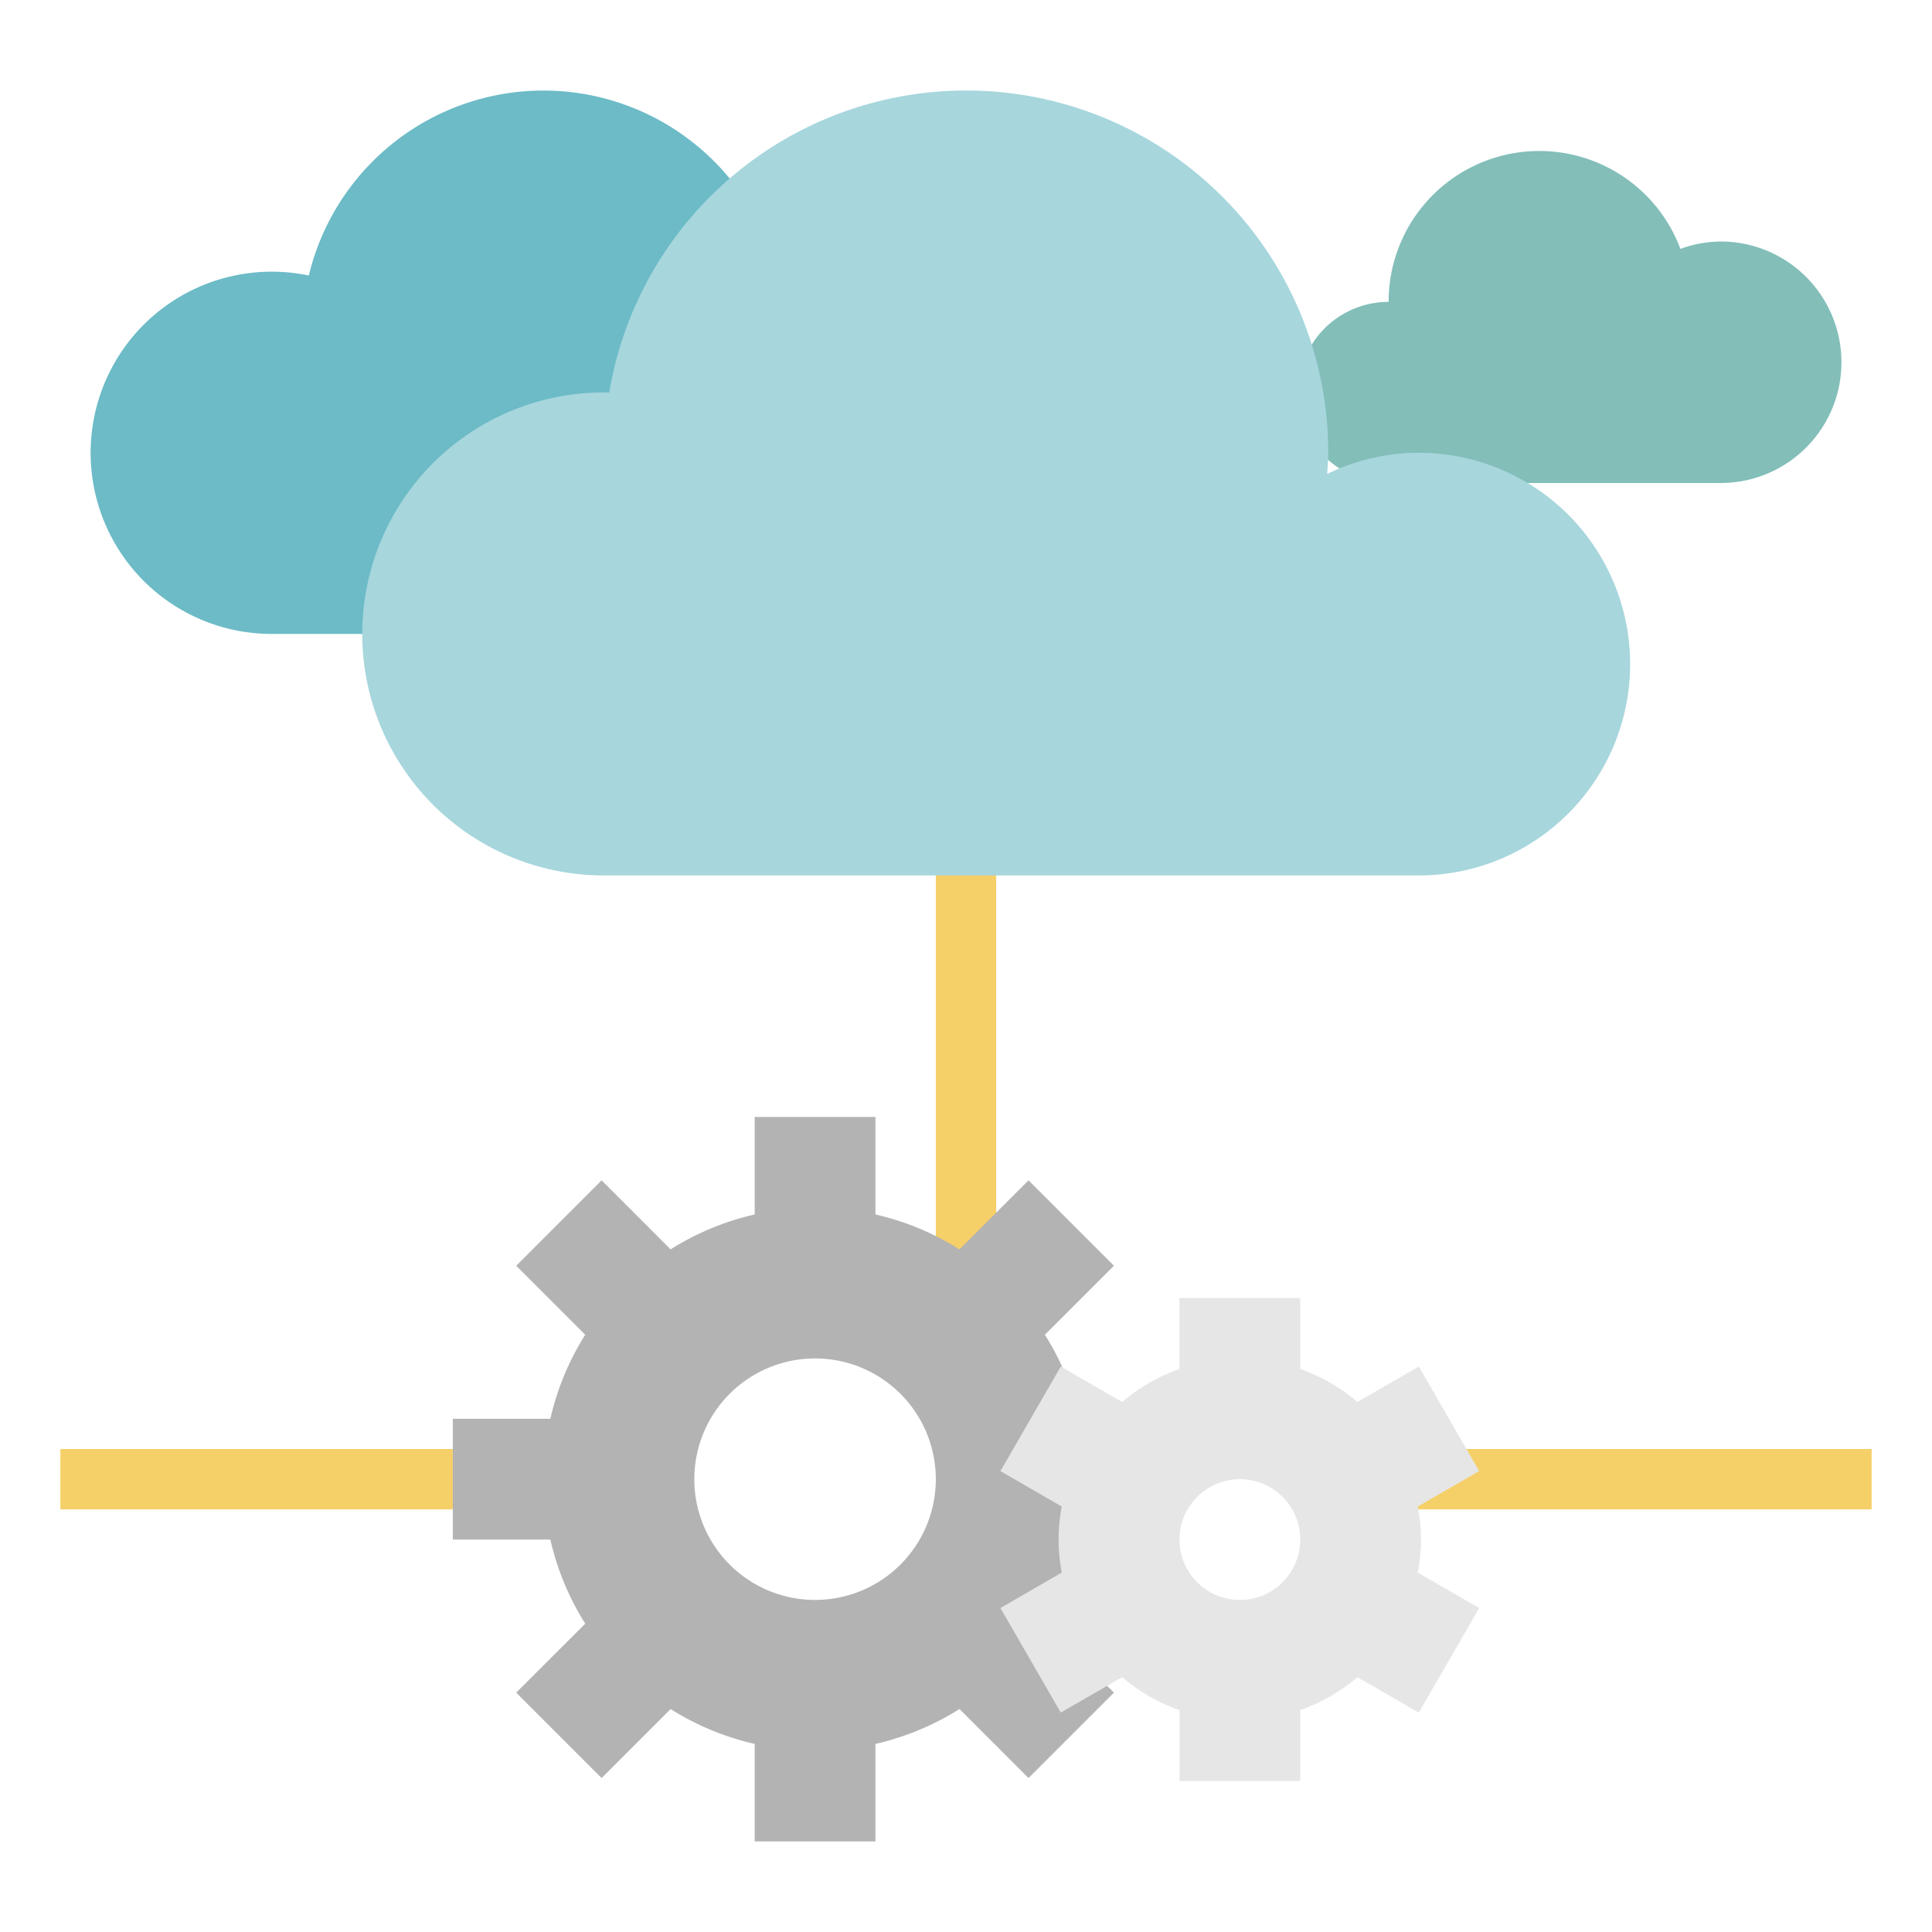 <?xml version="1.0"?>
<svg xmlns="http://www.w3.org/2000/svg" viewBox="0 0 64 64" width="512" height="512"><g id="Flat"><rect x="31" y="26" width="2" height="15.387" style="fill:#f5cf68"/><rect x="2" y="48" width="13" height="2" style="fill:#f5cf68"/><rect x="44" y="48" width="18" height="2" style="fill:#f5cf68"/><path d="M57,8a3.965,3.965,0,0,0-1.334.245A4.991,4.991,0,0,0,46,10a3,3,0,0,0,0,6H57a4,4,0,0,0,0-8Z" style="fill:#83beb9"/><path d="M27,7a6.983,6.983,0,0,0-1.924.274A7.992,7.992,0,0,0,10.23,9.127,6,6,0,1,0,9,21H27A7,7,0,0,0,27,7Z" style="fill:#6cbbc7"/><path d="M47,15a6.955,6.955,0,0,0-3.035.7c.013-.233.035-.464.035-.7a11.993,11.993,0,0,0-23.821-1.991c-.06,0-.119-.009-.179-.009a8,8,0,0,0,0,16H47a7,7,0,0,0,0-14Z" style="fill:#a7d6dd"/><path d="M39,51V47H35.769a8.943,8.943,0,0,0-1.156-2.785L36.9,41.929,34.071,39.1l-2.286,2.287A8.943,8.943,0,0,0,29,40.231V37H25v3.231a8.943,8.943,0,0,0-2.785,1.156L19.929,39.1,17.1,41.929l2.286,2.286A8.943,8.943,0,0,0,18.231,47H15v4h3.231a8.943,8.943,0,0,0,1.156,2.785L17.1,56.071,19.929,58.9l2.286-2.286A8.943,8.943,0,0,0,25,57.769V61h4V57.769a8.943,8.943,0,0,0,2.785-1.156L34.071,58.9,36.9,56.071l-2.286-2.286A8.943,8.943,0,0,0,35.769,51ZM27,53a4,4,0,1,1,4-4A4,4,0,0,1,27,53Z" style="fill:#b3b3b3"/><path d="M47.072,51a5.976,5.976,0,0,0-.105-1.094L49,48.732l-2-3.464-2.033,1.174a5.987,5.987,0,0,0-1.895-1.093V43h-4v2.349a5.981,5.981,0,0,0-1.9,1.093l-2.032-1.174-2,3.464,2.032,1.174a5.806,5.806,0,0,0,0,2.188l-2.032,1.174,2,3.464,2.033-1.174a5.965,5.965,0,0,0,1.9,1.093V59h4V56.651a5.987,5.987,0,0,0,1.895-1.093L47,56.732l2-3.464-2.033-1.174A5.976,5.976,0,0,0,47.072,51Zm-6,2a2,2,0,1,1,2-2A2,2,0,0,1,41.072,53Z" style="fill:#e6e6e6"/></g></svg>

